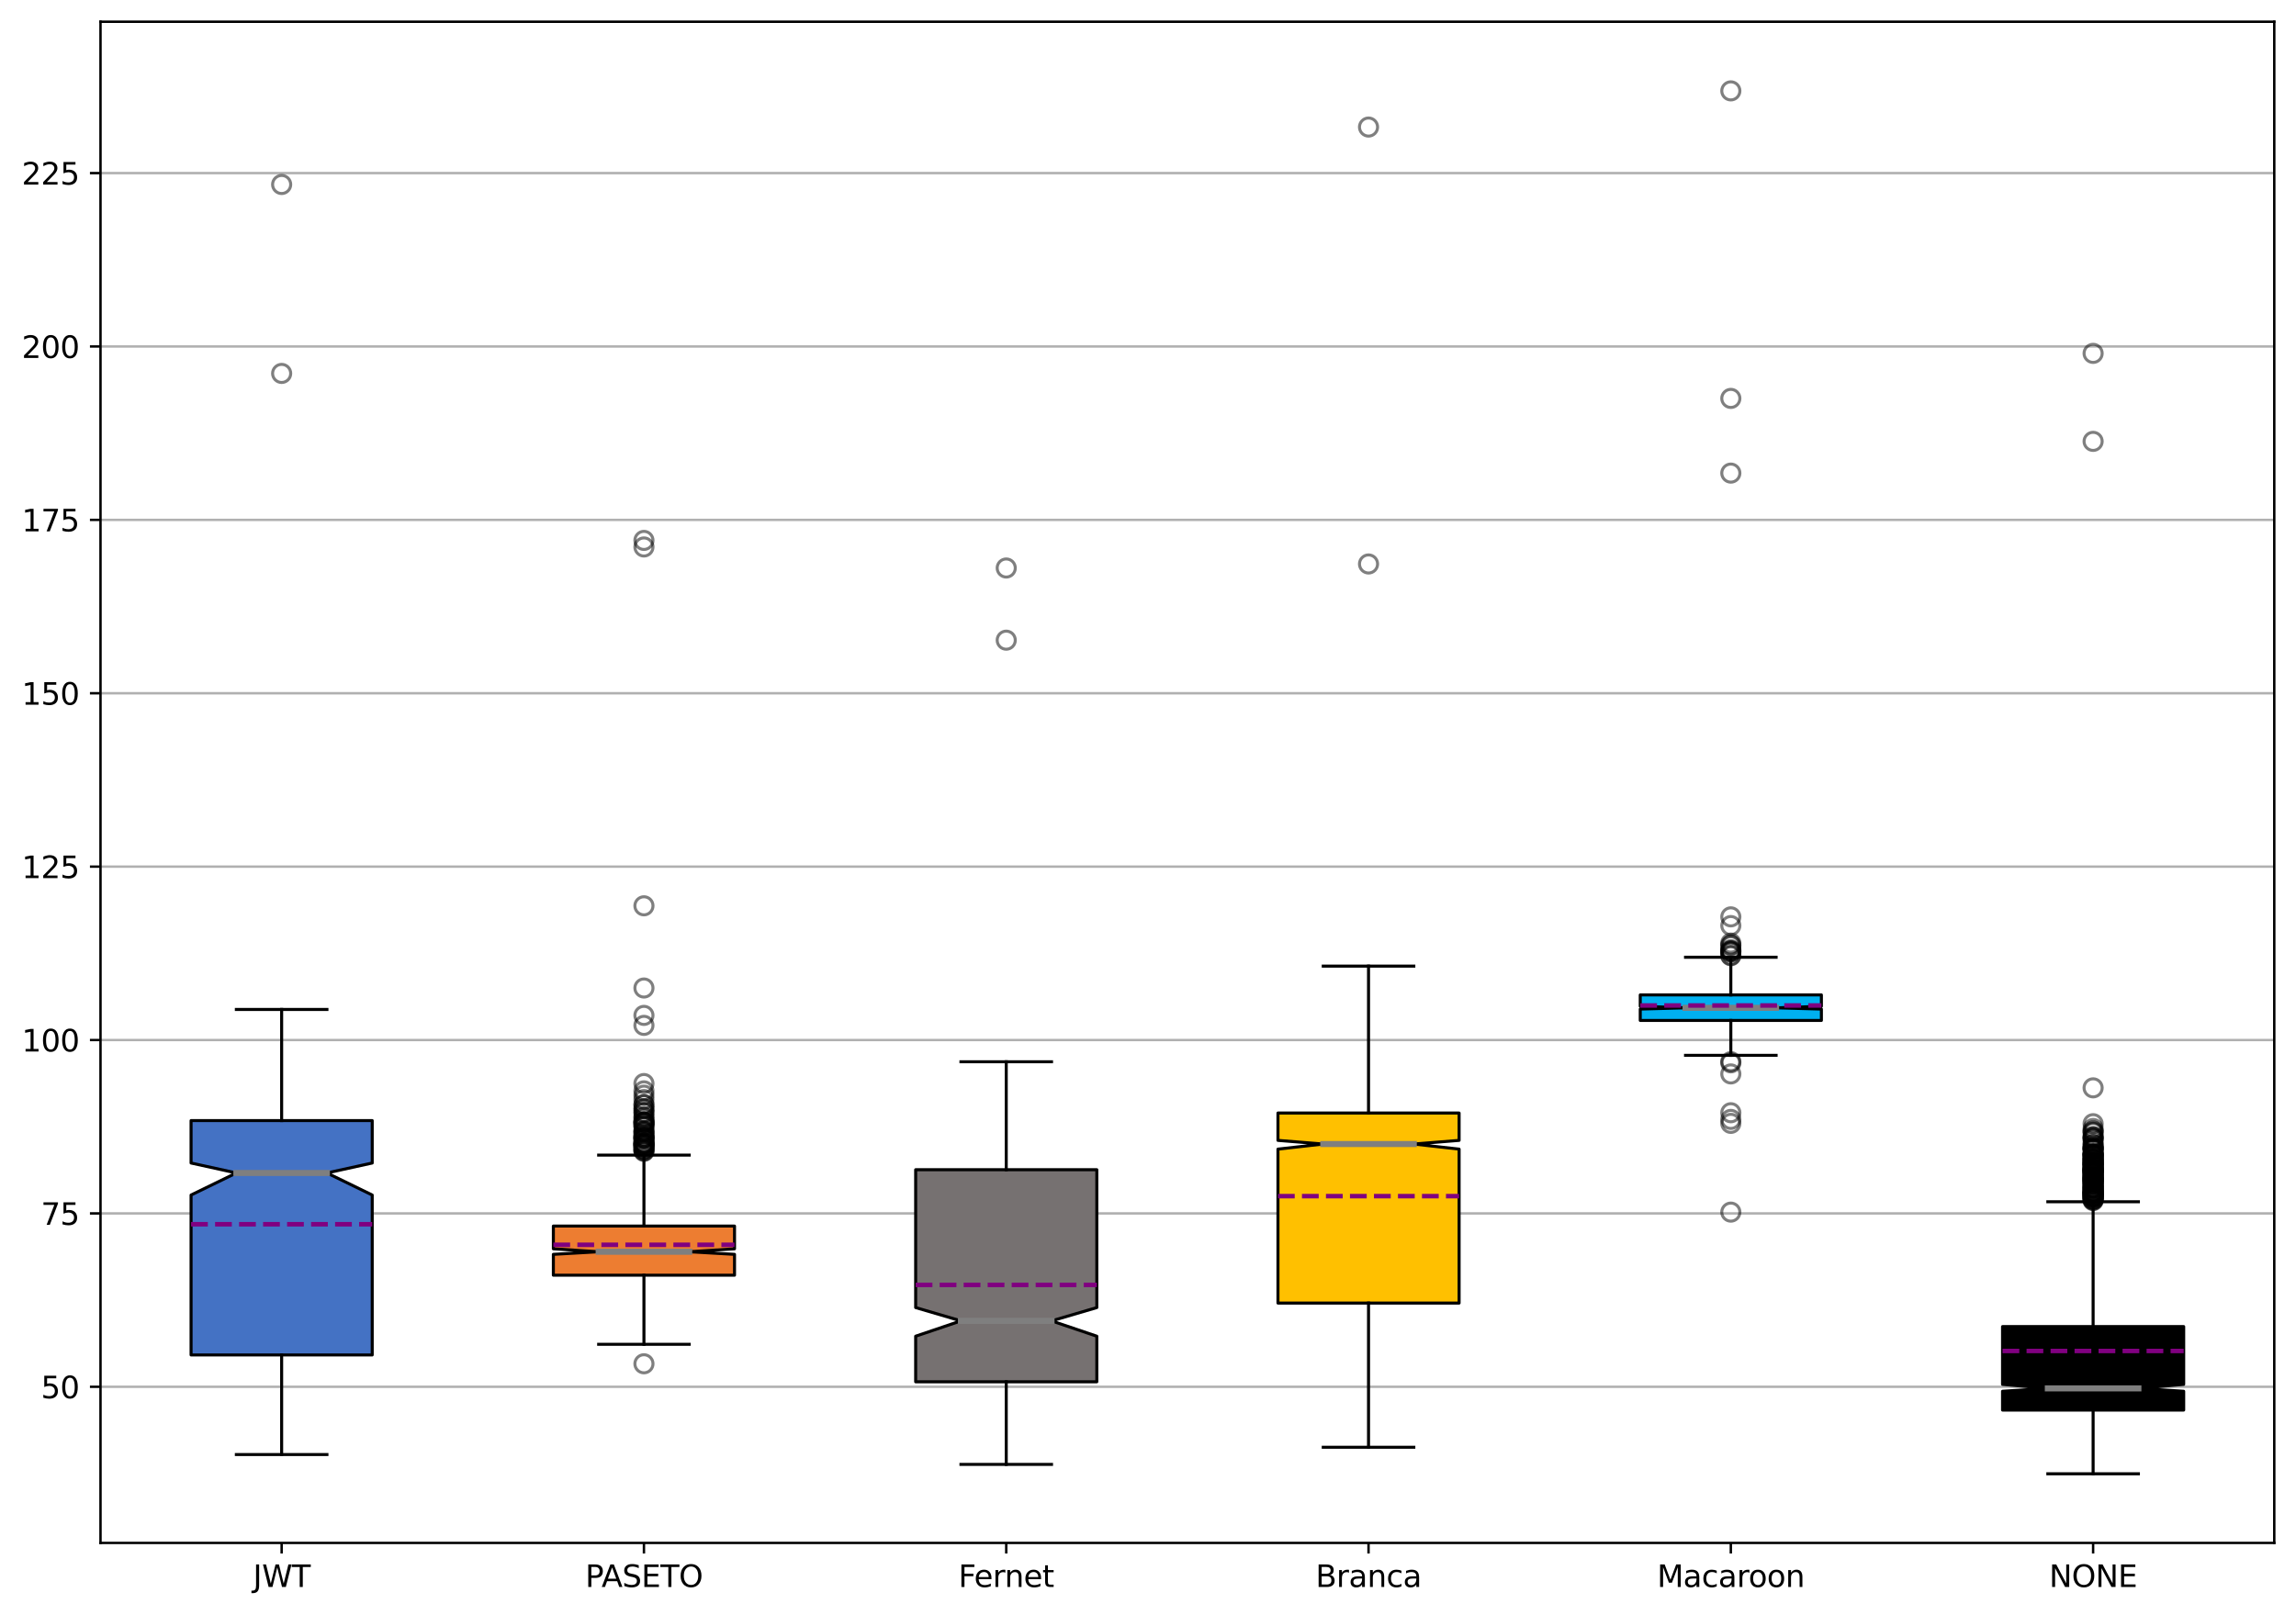 <?xml version="1.0" encoding="utf-8" standalone="no"?>
<!DOCTYPE svg PUBLIC "-//W3C//DTD SVG 1.1//EN"
  "http://www.w3.org/Graphics/SVG/1.1/DTD/svg11.dtd">
<svg xmlns:xlink="http://www.w3.org/1999/xlink" width="760.487pt" height="535.078pt" viewBox="0 0 760.487 535.078" xmlns="http://www.w3.org/2000/svg" version="1.1">
 <defs>
  <style type="text/css">*{stroke-linejoin: round; stroke-linecap: butt}</style>
 </defs>
 <g id="figure_1">
  <g id="patch_1">
   <path d="M 0 535.078 
L 760.487 535.078 
L 760.487 0 
L 0 0 
z
" style="fill: #ffffff"/>
  </g>
  <g id="axes_1">
   <g id="patch_2">
    <path d="M 33.288 511.2 
L 753.288 511.2 
L 753.288 7.2 
L 33.288 7.2 
z
" style="fill: #ffffff"/>
   </g>
   <g id="matplotlib.axis_1">
    <g id="xtick_1">
     <g id="line2d_1">
      <defs>
       <path id="m87954fffe7" d="M 0 0 
L 0 3.5 
" style="stroke: #000000; stroke-width: 0.8"/>
      </defs>
      <g>
       <use xlink:href="#m87954fffe7" x="93.287" y="511.2" style="stroke: #000000; stroke-width: 0.8"/>
      </g>
     </g>
     <g id="text_1">
      <!-- JWT -->
      <g transform="translate(83.815 525.798) scale(0.1 -0.1)">
       <defs>
        <path id="DejaVuSans-4a" d="M 628 4666 
L 1259 4666 
L 1259 325 
Q 1259 -519 939 -900 
Q 619 -1281 -91 -1281 
L -331 -1281 
L -331 -750 
L -134 -750 
Q 284 -750 456 -515 
Q 628 -281 628 325 
L 628 4666 
z
" transform="scale(0.016)"/>
        <path id="DejaVuSans-57" d="M 213 4666 
L 850 4666 
L 1831 722 
L 2809 4666 
L 3519 4666 
L 4500 722 
L 5478 4666 
L 6119 4666 
L 4947 0 
L 4153 0 
L 3169 4050 
L 2175 0 
L 1381 0 
L 213 4666 
z
" transform="scale(0.016)"/>
        <path id="DejaVuSans-54" d="M -19 4666 
L 3928 4666 
L 3928 4134 
L 2272 4134 
L 2272 0 
L 1638 0 
L 1638 4134 
L -19 4134 
L -19 4666 
z
" transform="scale(0.016)"/>
       </defs>
       <use xlink:href="#DejaVuSans-4a"/>
       <use xlink:href="#DejaVuSans-57" x="29.492"/>
       <use xlink:href="#DejaVuSans-54" x="128.369"/>
      </g>
     </g>
    </g>
    <g id="xtick_2">
     <g id="line2d_2">
      <g>
       <use xlink:href="#m87954fffe7" x="213.287" y="511.2" style="stroke: #000000; stroke-width: 0.8"/>
      </g>
     </g>
     <g id="text_2">
      <!-- PASETO -->
      <g transform="translate(193.848 525.798) scale(0.1 -0.1)">
       <defs>
        <path id="DejaVuSans-50" d="M 1259 4147 
L 1259 2394 
L 2053 2394 
Q 2494 2394 2734 2622 
Q 2975 2850 2975 3272 
Q 2975 3691 2734 3919 
Q 2494 4147 2053 4147 
L 1259 4147 
z
M 628 4666 
L 2053 4666 
Q 2838 4666 3239 4311 
Q 3641 3956 3641 3272 
Q 3641 2581 3239 2228 
Q 2838 1875 2053 1875 
L 1259 1875 
L 1259 0 
L 628 0 
L 628 4666 
z
" transform="scale(0.016)"/>
        <path id="DejaVuSans-41" d="M 2188 4044 
L 1331 1722 
L 3047 1722 
L 2188 4044 
z
M 1831 4666 
L 2547 4666 
L 4325 0 
L 3669 0 
L 3244 1197 
L 1141 1197 
L 716 0 
L 50 0 
L 1831 4666 
z
" transform="scale(0.016)"/>
        <path id="DejaVuSans-53" d="M 3425 4513 
L 3425 3897 
Q 3066 4069 2747 4153 
Q 2428 4238 2131 4238 
Q 1616 4238 1336 4038 
Q 1056 3838 1056 3469 
Q 1056 3159 1242 3001 
Q 1428 2844 1947 2747 
L 2328 2669 
Q 3034 2534 3370 2195 
Q 3706 1856 3706 1288 
Q 3706 609 3251 259 
Q 2797 -91 1919 -91 
Q 1588 -91 1214 -16 
Q 841 59 441 206 
L 441 856 
Q 825 641 1194 531 
Q 1563 422 1919 422 
Q 2459 422 2753 634 
Q 3047 847 3047 1241 
Q 3047 1584 2836 1778 
Q 2625 1972 2144 2069 
L 1759 2144 
Q 1053 2284 737 2584 
Q 422 2884 422 3419 
Q 422 4038 858 4394 
Q 1294 4750 2059 4750 
Q 2388 4750 2728 4690 
Q 3069 4631 3425 4513 
z
" transform="scale(0.016)"/>
        <path id="DejaVuSans-45" d="M 628 4666 
L 3578 4666 
L 3578 4134 
L 1259 4134 
L 1259 2753 
L 3481 2753 
L 3481 2222 
L 1259 2222 
L 1259 531 
L 3634 531 
L 3634 0 
L 628 0 
L 628 4666 
z
" transform="scale(0.016)"/>
        <path id="DejaVuSans-4f" d="M 2522 4238 
Q 1834 4238 1429 3725 
Q 1025 3213 1025 2328 
Q 1025 1447 1429 934 
Q 1834 422 2522 422 
Q 3209 422 3611 934 
Q 4013 1447 4013 2328 
Q 4013 3213 3611 3725 
Q 3209 4238 2522 4238 
z
M 2522 4750 
Q 3503 4750 4090 4092 
Q 4678 3434 4678 2328 
Q 4678 1225 4090 567 
Q 3503 -91 2522 -91 
Q 1538 -91 948 565 
Q 359 1222 359 2328 
Q 359 3434 948 4092 
Q 1538 4750 2522 4750 
z
" transform="scale(0.016)"/>
       </defs>
       <use xlink:href="#DejaVuSans-50"/>
       <use xlink:href="#DejaVuSans-41" x="53.928"/>
       <use xlink:href="#DejaVuSans-53" x="122.336"/>
       <use xlink:href="#DejaVuSans-45" x="185.812"/>
       <use xlink:href="#DejaVuSans-54" x="248.996"/>
       <use xlink:href="#DejaVuSans-4f" x="310.08"/>
      </g>
     </g>
    </g>
    <g id="xtick_3">
     <g id="line2d_3">
      <g>
       <use xlink:href="#m87954fffe7" x="333.288" y="511.2" style="stroke: #000000; stroke-width: 0.8"/>
      </g>
     </g>
     <g id="text_3">
      <!-- Fernet -->
      <g transform="translate(317.437 525.798) scale(0.1 -0.1)">
       <defs>
        <path id="DejaVuSans-46" d="M 628 4666 
L 3309 4666 
L 3309 4134 
L 1259 4134 
L 1259 2759 
L 3109 2759 
L 3109 2228 
L 1259 2228 
L 1259 0 
L 628 0 
L 628 4666 
z
" transform="scale(0.016)"/>
        <path id="DejaVuSans-65" d="M 3597 1894 
L 3597 1613 
L 953 1613 
Q 991 1019 1311 708 
Q 1631 397 2203 397 
Q 2534 397 2845 478 
Q 3156 559 3463 722 
L 3463 178 
Q 3153 47 2828 -22 
Q 2503 -91 2169 -91 
Q 1331 -91 842 396 
Q 353 884 353 1716 
Q 353 2575 817 3079 
Q 1281 3584 2069 3584 
Q 2775 3584 3186 3129 
Q 3597 2675 3597 1894 
z
M 3022 2063 
Q 3016 2534 2758 2815 
Q 2500 3097 2075 3097 
Q 1594 3097 1305 2825 
Q 1016 2553 972 2059 
L 3022 2063 
z
" transform="scale(0.016)"/>
        <path id="DejaVuSans-72" d="M 2631 2963 
Q 2534 3019 2420 3045 
Q 2306 3072 2169 3072 
Q 1681 3072 1420 2755 
Q 1159 2438 1159 1844 
L 1159 0 
L 581 0 
L 581 3500 
L 1159 3500 
L 1159 2956 
Q 1341 3275 1631 3429 
Q 1922 3584 2338 3584 
Q 2397 3584 2469 3576 
Q 2541 3569 2628 3553 
L 2631 2963 
z
" transform="scale(0.016)"/>
        <path id="DejaVuSans-6e" d="M 3513 2113 
L 3513 0 
L 2938 0 
L 2938 2094 
Q 2938 2591 2744 2837 
Q 2550 3084 2163 3084 
Q 1697 3084 1428 2787 
Q 1159 2491 1159 1978 
L 1159 0 
L 581 0 
L 581 3500 
L 1159 3500 
L 1159 2956 
Q 1366 3272 1645 3428 
Q 1925 3584 2291 3584 
Q 2894 3584 3203 3211 
Q 3513 2838 3513 2113 
z
" transform="scale(0.016)"/>
        <path id="DejaVuSans-74" d="M 1172 4494 
L 1172 3500 
L 2356 3500 
L 2356 3053 
L 1172 3053 
L 1172 1153 
Q 1172 725 1289 603 
Q 1406 481 1766 481 
L 2356 481 
L 2356 0 
L 1766 0 
Q 1100 0 847 248 
Q 594 497 594 1153 
L 594 3053 
L 172 3053 
L 172 3500 
L 594 3500 
L 594 4494 
L 1172 4494 
z
" transform="scale(0.016)"/>
       </defs>
       <use xlink:href="#DejaVuSans-46"/>
       <use xlink:href="#DejaVuSans-65" x="52.02"/>
       <use xlink:href="#DejaVuSans-72" x="113.543"/>
       <use xlink:href="#DejaVuSans-6e" x="152.906"/>
       <use xlink:href="#DejaVuSans-65" x="216.285"/>
       <use xlink:href="#DejaVuSans-74" x="277.809"/>
      </g>
     </g>
    </g>
    <g id="xtick_4">
     <g id="line2d_4">
      <g>
       <use xlink:href="#m87954fffe7" x="453.288" y="511.2" style="stroke: #000000; stroke-width: 0.8"/>
      </g>
     </g>
     <g id="text_4">
      <!-- Branca -->
      <g transform="translate(435.755 525.798) scale(0.1 -0.1)">
       <defs>
        <path id="DejaVuSans-42" d="M 1259 2228 
L 1259 519 
L 2272 519 
Q 2781 519 3026 730 
Q 3272 941 3272 1375 
Q 3272 1813 3026 2020 
Q 2781 2228 2272 2228 
L 1259 2228 
z
M 1259 4147 
L 1259 2741 
L 2194 2741 
Q 2656 2741 2882 2914 
Q 3109 3088 3109 3444 
Q 3109 3797 2882 3972 
Q 2656 4147 2194 4147 
L 1259 4147 
z
M 628 4666 
L 2241 4666 
Q 2963 4666 3353 4366 
Q 3744 4066 3744 3513 
Q 3744 3084 3544 2831 
Q 3344 2578 2956 2516 
Q 3422 2416 3680 2098 
Q 3938 1781 3938 1306 
Q 3938 681 3513 340 
Q 3088 0 2303 0 
L 628 0 
L 628 4666 
z
" transform="scale(0.016)"/>
        <path id="DejaVuSans-61" d="M 2194 1759 
Q 1497 1759 1228 1600 
Q 959 1441 959 1056 
Q 959 750 1161 570 
Q 1363 391 1709 391 
Q 2188 391 2477 730 
Q 2766 1069 2766 1631 
L 2766 1759 
L 2194 1759 
z
M 3341 1997 
L 3341 0 
L 2766 0 
L 2766 531 
Q 2569 213 2275 61 
Q 1981 -91 1556 -91 
Q 1019 -91 701 211 
Q 384 513 384 1019 
Q 384 1609 779 1909 
Q 1175 2209 1959 2209 
L 2766 2209 
L 2766 2266 
Q 2766 2663 2505 2880 
Q 2244 3097 1772 3097 
Q 1472 3097 1187 3025 
Q 903 2953 641 2809 
L 641 3341 
Q 956 3463 1253 3523 
Q 1550 3584 1831 3584 
Q 2591 3584 2966 3190 
Q 3341 2797 3341 1997 
z
" transform="scale(0.016)"/>
        <path id="DejaVuSans-63" d="M 3122 3366 
L 3122 2828 
Q 2878 2963 2633 3030 
Q 2388 3097 2138 3097 
Q 1578 3097 1268 2742 
Q 959 2388 959 1747 
Q 959 1106 1268 751 
Q 1578 397 2138 397 
Q 2388 397 2633 464 
Q 2878 531 3122 666 
L 3122 134 
Q 2881 22 2623 -34 
Q 2366 -91 2075 -91 
Q 1284 -91 818 406 
Q 353 903 353 1747 
Q 353 2603 823 3093 
Q 1294 3584 2113 3584 
Q 2378 3584 2631 3529 
Q 2884 3475 3122 3366 
z
" transform="scale(0.016)"/>
       </defs>
       <use xlink:href="#DejaVuSans-42"/>
       <use xlink:href="#DejaVuSans-72" x="68.604"/>
       <use xlink:href="#DejaVuSans-61" x="109.717"/>
       <use xlink:href="#DejaVuSans-6e" x="170.996"/>
       <use xlink:href="#DejaVuSans-63" x="234.375"/>
       <use xlink:href="#DejaVuSans-61" x="289.355"/>
      </g>
     </g>
    </g>
    <g id="xtick_5">
     <g id="line2d_5">
      <g>
       <use xlink:href="#m87954fffe7" x="573.288" y="511.2" style="stroke: #000000; stroke-width: 0.8"/>
      </g>
     </g>
     <g id="text_5">
      <!-- Macaroon -->
      <g transform="translate(548.866 525.798) scale(0.1 -0.1)">
       <defs>
        <path id="DejaVuSans-4d" d="M 628 4666 
L 1569 4666 
L 2759 1491 
L 3956 4666 
L 4897 4666 
L 4897 0 
L 4281 0 
L 4281 4097 
L 3078 897 
L 2444 897 
L 1241 4097 
L 1241 0 
L 628 0 
L 628 4666 
z
" transform="scale(0.016)"/>
        <path id="DejaVuSans-6f" d="M 1959 3097 
Q 1497 3097 1228 2736 
Q 959 2375 959 1747 
Q 959 1119 1226 758 
Q 1494 397 1959 397 
Q 2419 397 2687 759 
Q 2956 1122 2956 1747 
Q 2956 2369 2687 2733 
Q 2419 3097 1959 3097 
z
M 1959 3584 
Q 2709 3584 3137 3096 
Q 3566 2609 3566 1747 
Q 3566 888 3137 398 
Q 2709 -91 1959 -91 
Q 1206 -91 779 398 
Q 353 888 353 1747 
Q 353 2609 779 3096 
Q 1206 3584 1959 3584 
z
" transform="scale(0.016)"/>
       </defs>
       <use xlink:href="#DejaVuSans-4d"/>
       <use xlink:href="#DejaVuSans-61" x="86.279"/>
       <use xlink:href="#DejaVuSans-63" x="147.559"/>
       <use xlink:href="#DejaVuSans-61" x="202.539"/>
       <use xlink:href="#DejaVuSans-72" x="263.818"/>
       <use xlink:href="#DejaVuSans-6f" x="302.682"/>
       <use xlink:href="#DejaVuSans-6f" x="363.863"/>
       <use xlink:href="#DejaVuSans-6e" x="425.045"/>
      </g>
     </g>
    </g>
    <g id="xtick_6">
     <g id="line2d_6">
      <g>
       <use xlink:href="#m87954fffe7" x="693.288" y="511.2" style="stroke: #000000; stroke-width: 0.8"/>
      </g>
     </g>
     <g id="text_6">
      <!-- NONE -->
      <g transform="translate(678.711 525.798) scale(0.1 -0.1)">
       <defs>
        <path id="DejaVuSans-4e" d="M 628 4666 
L 1478 4666 
L 3547 763 
L 3547 4666 
L 4159 4666 
L 4159 0 
L 3309 0 
L 1241 3903 
L 1241 0 
L 628 0 
L 628 4666 
z
" transform="scale(0.016)"/>
       </defs>
       <use xlink:href="#DejaVuSans-4e"/>
       <use xlink:href="#DejaVuSans-4f" x="74.805"/>
       <use xlink:href="#DejaVuSans-4e" x="153.516"/>
       <use xlink:href="#DejaVuSans-45" x="228.32"/>
      </g>
     </g>
    </g>
   </g>
   <g id="matplotlib.axis_2">
    <g id="ytick_1">
     <g id="line2d_7">
      <path d="M 33.288 459.468 
L 753.288 459.468 
" clip-path="url(#p64ca90b0d5)" style="fill: none; stroke: #b0b0b0; stroke-width: 0.8; stroke-linecap: square"/>
     </g>
     <g id="line2d_8">
      <defs>
       <path id="m0df464a3f9" d="M 0 0 
L -3.5 0 
" style="stroke: #000000; stroke-width: 0.8"/>
      </defs>
      <g>
       <use xlink:href="#m0df464a3f9" x="33.288" y="459.468" style="stroke: #000000; stroke-width: 0.8"/>
      </g>
     </g>
     <g id="text_7">
      <!-- 50 -->
      <g transform="translate(13.562 463.267) scale(0.1 -0.1)">
       <defs>
        <path id="DejaVuSans-35" d="M 691 4666 
L 3169 4666 
L 3169 4134 
L 1269 4134 
L 1269 2991 
Q 1406 3038 1543 3061 
Q 1681 3084 1819 3084 
Q 2600 3084 3056 2656 
Q 3513 2228 3513 1497 
Q 3513 744 3044 326 
Q 2575 -91 1722 -91 
Q 1428 -91 1123 -41 
Q 819 9 494 109 
L 494 744 
Q 775 591 1075 516 
Q 1375 441 1709 441 
Q 2250 441 2565 725 
Q 2881 1009 2881 1497 
Q 2881 1984 2565 2268 
Q 2250 2553 1709 2553 
Q 1456 2553 1204 2497 
Q 953 2441 691 2322 
L 691 4666 
z
" transform="scale(0.016)"/>
        <path id="DejaVuSans-30" d="M 2034 4250 
Q 1547 4250 1301 3770 
Q 1056 3291 1056 2328 
Q 1056 1369 1301 889 
Q 1547 409 2034 409 
Q 2525 409 2770 889 
Q 3016 1369 3016 2328 
Q 3016 3291 2770 3770 
Q 2525 4250 2034 4250 
z
M 2034 4750 
Q 2819 4750 3233 4129 
Q 3647 3509 3647 2328 
Q 3647 1150 3233 529 
Q 2819 -91 2034 -91 
Q 1250 -91 836 529 
Q 422 1150 422 2328 
Q 422 3509 836 4129 
Q 1250 4750 2034 4750 
z
" transform="scale(0.016)"/>
       </defs>
       <use xlink:href="#DejaVuSans-35"/>
       <use xlink:href="#DejaVuSans-30" x="63.623"/>
      </g>
     </g>
    </g>
    <g id="ytick_2">
     <g id="line2d_9">
      <path d="M 33.288 402.023 
L 753.288 402.023 
" clip-path="url(#p64ca90b0d5)" style="fill: none; stroke: #b0b0b0; stroke-width: 0.8; stroke-linecap: square"/>
     </g>
     <g id="line2d_10">
      <g>
       <use xlink:href="#m0df464a3f9" x="33.288" y="402.023" style="stroke: #000000; stroke-width: 0.8"/>
      </g>
     </g>
     <g id="text_8">
      <!-- 75 -->
      <g transform="translate(13.562 405.822) scale(0.1 -0.1)">
       <defs>
        <path id="DejaVuSans-37" d="M 525 4666 
L 3525 4666 
L 3525 4397 
L 1831 0 
L 1172 0 
L 2766 4134 
L 525 4134 
L 525 4666 
z
" transform="scale(0.016)"/>
       </defs>
       <use xlink:href="#DejaVuSans-37"/>
       <use xlink:href="#DejaVuSans-35" x="63.623"/>
      </g>
     </g>
    </g>
    <g id="ytick_3">
     <g id="line2d_11">
      <path d="M 33.288 344.578 
L 753.288 344.578 
" clip-path="url(#p64ca90b0d5)" style="fill: none; stroke: #b0b0b0; stroke-width: 0.8; stroke-linecap: square"/>
     </g>
     <g id="line2d_12">
      <g>
       <use xlink:href="#m0df464a3f9" x="33.288" y="344.578" style="stroke: #000000; stroke-width: 0.8"/>
      </g>
     </g>
     <g id="text_9">
      <!-- 100 -->
      <g transform="translate(7.2 348.377) scale(0.1 -0.1)">
       <defs>
        <path id="DejaVuSans-31" d="M 794 531 
L 1825 531 
L 1825 4091 
L 703 3866 
L 703 4441 
L 1819 4666 
L 2450 4666 
L 2450 531 
L 3481 531 
L 3481 0 
L 794 0 
L 794 531 
z
" transform="scale(0.016)"/>
       </defs>
       <use xlink:href="#DejaVuSans-31"/>
       <use xlink:href="#DejaVuSans-30" x="63.623"/>
       <use xlink:href="#DejaVuSans-30" x="127.246"/>
      </g>
     </g>
    </g>
    <g id="ytick_4">
     <g id="line2d_13">
      <path d="M 33.288 287.133 
L 753.288 287.133 
" clip-path="url(#p64ca90b0d5)" style="fill: none; stroke: #b0b0b0; stroke-width: 0.8; stroke-linecap: square"/>
     </g>
     <g id="line2d_14">
      <g>
       <use xlink:href="#m0df464a3f9" x="33.288" y="287.133" style="stroke: #000000; stroke-width: 0.8"/>
      </g>
     </g>
     <g id="text_10">
      <!-- 125 -->
      <g transform="translate(7.2 290.932) scale(0.1 -0.1)">
       <defs>
        <path id="DejaVuSans-32" d="M 1228 531 
L 3431 531 
L 3431 0 
L 469 0 
L 469 531 
Q 828 903 1448 1529 
Q 2069 2156 2228 2338 
Q 2531 2678 2651 2914 
Q 2772 3150 2772 3378 
Q 2772 3750 2511 3984 
Q 2250 4219 1831 4219 
Q 1534 4219 1204 4116 
Q 875 4013 500 3803 
L 500 4441 
Q 881 4594 1212 4672 
Q 1544 4750 1819 4750 
Q 2544 4750 2975 4387 
Q 3406 4025 3406 3419 
Q 3406 3131 3298 2873 
Q 3191 2616 2906 2266 
Q 2828 2175 2409 1742 
Q 1991 1309 1228 531 
z
" transform="scale(0.016)"/>
       </defs>
       <use xlink:href="#DejaVuSans-31"/>
       <use xlink:href="#DejaVuSans-32" x="63.623"/>
       <use xlink:href="#DejaVuSans-35" x="127.246"/>
      </g>
     </g>
    </g>
    <g id="ytick_5">
     <g id="line2d_15">
      <path d="M 33.288 229.688 
L 753.288 229.688 
" clip-path="url(#p64ca90b0d5)" style="fill: none; stroke: #b0b0b0; stroke-width: 0.8; stroke-linecap: square"/>
     </g>
     <g id="line2d_16">
      <g>
       <use xlink:href="#m0df464a3f9" x="33.288" y="229.688" style="stroke: #000000; stroke-width: 0.8"/>
      </g>
     </g>
     <g id="text_11">
      <!-- 150 -->
      <g transform="translate(7.2 233.487) scale(0.1 -0.1)">
       <use xlink:href="#DejaVuSans-31"/>
       <use xlink:href="#DejaVuSans-35" x="63.623"/>
       <use xlink:href="#DejaVuSans-30" x="127.246"/>
      </g>
     </g>
    </g>
    <g id="ytick_6">
     <g id="line2d_17">
      <path d="M 33.288 172.243 
L 753.288 172.243 
" clip-path="url(#p64ca90b0d5)" style="fill: none; stroke: #b0b0b0; stroke-width: 0.8; stroke-linecap: square"/>
     </g>
     <g id="line2d_18">
      <g>
       <use xlink:href="#m0df464a3f9" x="33.288" y="172.243" style="stroke: #000000; stroke-width: 0.8"/>
      </g>
     </g>
     <g id="text_12">
      <!-- 175 -->
      <g transform="translate(7.2 176.042) scale(0.1 -0.1)">
       <use xlink:href="#DejaVuSans-31"/>
       <use xlink:href="#DejaVuSans-37" x="63.623"/>
       <use xlink:href="#DejaVuSans-35" x="127.246"/>
      </g>
     </g>
    </g>
    <g id="ytick_7">
     <g id="line2d_19">
      <path d="M 33.288 114.798 
L 753.288 114.798 
" clip-path="url(#p64ca90b0d5)" style="fill: none; stroke: #b0b0b0; stroke-width: 0.8; stroke-linecap: square"/>
     </g>
     <g id="line2d_20">
      <g>
       <use xlink:href="#m0df464a3f9" x="33.288" y="114.798" style="stroke: #000000; stroke-width: 0.8"/>
      </g>
     </g>
     <g id="text_13">
      <!-- 200 -->
      <g transform="translate(7.2 118.597) scale(0.1 -0.1)">
       <use xlink:href="#DejaVuSans-32"/>
       <use xlink:href="#DejaVuSans-30" x="63.623"/>
       <use xlink:href="#DejaVuSans-30" x="127.246"/>
      </g>
     </g>
    </g>
    <g id="ytick_8">
     <g id="line2d_21">
      <path d="M 33.288 57.353 
L 753.288 57.353 
" clip-path="url(#p64ca90b0d5)" style="fill: none; stroke: #b0b0b0; stroke-width: 0.8; stroke-linecap: square"/>
     </g>
     <g id="line2d_22">
      <g>
       <use xlink:href="#m0df464a3f9" x="33.288" y="57.353" style="stroke: #000000; stroke-width: 0.8"/>
      </g>
     </g>
     <g id="text_14">
      <!-- 225 -->
      <g transform="translate(7.2 61.152) scale(0.1 -0.1)">
       <use xlink:href="#DejaVuSans-32"/>
       <use xlink:href="#DejaVuSans-32" x="63.623"/>
       <use xlink:href="#DejaVuSans-35" x="127.246"/>
      </g>
     </g>
    </g>
   </g>
   <g id="patch_3">
    <path d="M 63.288 448.918 
L 123.287 448.918 
L 123.287 395.932 
L 108.287 388.624 
L 123.287 385.328 
L 123.287 371.273 
L 63.288 371.273 
L 63.288 385.328 
L 78.287 388.624 
L 63.288 395.932 
L 63.288 448.918 
z
" clip-path="url(#p64ca90b0d5)" style="fill: #4472c4; stroke: #000000; stroke-linejoin: miter"/>
   </g>
   <g id="line2d_23">
    <path d="M 93.287 448.918 
L 93.287 481.919 
" clip-path="url(#p64ca90b0d5)" style="fill: none; stroke: #000000; stroke-linecap: square"/>
   </g>
   <g id="line2d_24">
    <path d="M 93.287 371.273 
L 93.287 334.45 
" clip-path="url(#p64ca90b0d5)" style="fill: none; stroke: #000000; stroke-linecap: square"/>
   </g>
   <g id="line2d_25">
    <path d="M 78.287 481.919 
L 108.287 481.919 
" clip-path="url(#p64ca90b0d5)" style="fill: none; stroke: #000000; stroke-linecap: square"/>
   </g>
   <g id="line2d_26">
    <path d="M 78.287 334.45 
L 108.287 334.45 
" clip-path="url(#p64ca90b0d5)" style="fill: none; stroke: #000000; stroke-linecap: square"/>
   </g>
   <g id="line2d_27">
    <defs>
     <path id="m251c3d1fab" d="M 0 3 
C 0.796 3 1.559 2.684 2.121 2.121 
C 2.684 1.559 3 0.796 3 0 
C 3 -0.796 2.684 -1.559 2.121 -2.121 
C 1.559 -2.684 0.796 -3 0 -3 
C -0.796 -3 -1.559 -2.684 -2.121 -2.121 
C -2.684 -1.559 -3 -0.796 -3 0 
C -3 0.796 -2.684 1.559 -2.121 2.121 
C -1.559 2.684 -0.796 3 0 3 
z
" style="stroke: #000000; stroke-opacity: 0.5"/>
    </defs>
    <g clip-path="url(#p64ca90b0d5)">
     <use xlink:href="#m251c3d1fab" x="93.287" y="123.721" style="fill-opacity: 0; stroke: #000000; stroke-opacity: 0.5"/>
     <use xlink:href="#m251c3d1fab" x="93.287" y="61.121" style="fill-opacity: 0; stroke: #000000; stroke-opacity: 0.5"/>
    </g>
   </g>
   <g id="patch_4">
    <path d="M 183.287 422.503 
L 243.287 422.503 
L 243.287 415.586 
L 228.287 414.729 
L 243.287 413.754 
L 243.287 406.218 
L 183.287 406.218 
L 183.287 413.754 
L 198.287 414.729 
L 183.287 415.586 
L 183.287 422.503 
z
" clip-path="url(#p64ca90b0d5)" style="fill: #ed7d31; stroke: #000000; stroke-linejoin: miter"/>
   </g>
   <g id="line2d_28">
    <path d="M 213.287 422.503 
L 213.287 445.394 
" clip-path="url(#p64ca90b0d5)" style="fill: none; stroke: #000000; stroke-linecap: square"/>
   </g>
   <g id="line2d_29">
    <path d="M 213.287 406.218 
L 213.287 382.709 
" clip-path="url(#p64ca90b0d5)" style="fill: none; stroke: #000000; stroke-linecap: square"/>
   </g>
   <g id="line2d_30">
    <path d="M 198.287 445.394 
L 228.287 445.394 
" clip-path="url(#p64ca90b0d5)" style="fill: none; stroke: #000000; stroke-linecap: square"/>
   </g>
   <g id="line2d_31">
    <path d="M 198.287 382.709 
L 228.287 382.709 
" clip-path="url(#p64ca90b0d5)" style="fill: none; stroke: #000000; stroke-linecap: square"/>
   </g>
   <g id="line2d_32">
    <g clip-path="url(#p64ca90b0d5)">
     <use xlink:href="#m251c3d1fab" x="213.287" y="451.844" style="fill-opacity: 0; stroke: #000000; stroke-opacity: 0.5"/>
     <use xlink:href="#m251c3d1fab" x="213.287" y="374.57" style="fill-opacity: 0; stroke: #000000; stroke-opacity: 0.5"/>
     <use xlink:href="#m251c3d1fab" x="213.287" y="361.415" style="fill-opacity: 0; stroke: #000000; stroke-opacity: 0.5"/>
     <use xlink:href="#m251c3d1fab" x="213.287" y="373.242" style="fill-opacity: 0; stroke: #000000; stroke-opacity: 0.5"/>
     <use xlink:href="#m251c3d1fab" x="213.287" y="376.83" style="fill-opacity: 0; stroke: #000000; stroke-opacity: 0.5"/>
     <use xlink:href="#m251c3d1fab" x="213.287" y="374.942" style="fill-opacity: 0; stroke: #000000; stroke-opacity: 0.5"/>
     <use xlink:href="#m251c3d1fab" x="213.287" y="378.792" style="fill-opacity: 0; stroke: #000000; stroke-opacity: 0.5"/>
     <use xlink:href="#m251c3d1fab" x="213.287" y="376.884" style="fill-opacity: 0; stroke: #000000; stroke-opacity: 0.5"/>
     <use xlink:href="#m251c3d1fab" x="213.287" y="372.864" style="fill-opacity: 0; stroke: #000000; stroke-opacity: 0.5"/>
     <use xlink:href="#m251c3d1fab" x="213.287" y="376.083" style="fill-opacity: 0; stroke: #000000; stroke-opacity: 0.5"/>
     <use xlink:href="#m251c3d1fab" x="213.287" y="381.301" style="fill-opacity: 0; stroke: #000000; stroke-opacity: 0.5"/>
     <use xlink:href="#m251c3d1fab" x="213.287" y="374.881" style="fill-opacity: 0; stroke: #000000; stroke-opacity: 0.5"/>
     <use xlink:href="#m251c3d1fab" x="213.287" y="377.366" style="fill-opacity: 0; stroke: #000000; stroke-opacity: 0.5"/>
     <use xlink:href="#m251c3d1fab" x="213.287" y="371.801" style="fill-opacity: 0; stroke: #000000; stroke-opacity: 0.5"/>
     <use xlink:href="#m251c3d1fab" x="213.287" y="339.725" style="fill-opacity: 0; stroke: #000000; stroke-opacity: 0.5"/>
     <use xlink:href="#m251c3d1fab" x="213.287" y="300.11" style="fill-opacity: 0; stroke: #000000; stroke-opacity: 0.5"/>
     <use xlink:href="#m251c3d1fab" x="213.287" y="371.761" style="fill-opacity: 0; stroke: #000000; stroke-opacity: 0.5"/>
     <use xlink:href="#m251c3d1fab" x="213.287" y="327.346" style="fill-opacity: 0; stroke: #000000; stroke-opacity: 0.5"/>
     <use xlink:href="#m251c3d1fab" x="213.287" y="358.997" style="fill-opacity: 0; stroke: #000000; stroke-opacity: 0.5"/>
     <use xlink:href="#m251c3d1fab" x="213.287" y="336.416" style="fill-opacity: 0; stroke: #000000; stroke-opacity: 0.5"/>
     <use xlink:href="#m251c3d1fab" x="213.287" y="365.954" style="fill-opacity: 0; stroke: #000000; stroke-opacity: 0.5"/>
     <use xlink:href="#m251c3d1fab" x="213.287" y="369.894" style="fill-opacity: 0; stroke: #000000; stroke-opacity: 0.5"/>
     <use xlink:href="#m251c3d1fab" x="213.287" y="379.471" style="fill-opacity: 0; stroke: #000000; stroke-opacity: 0.5"/>
     <use xlink:href="#m251c3d1fab" x="213.287" y="367.414" style="fill-opacity: 0; stroke: #000000; stroke-opacity: 0.5"/>
     <use xlink:href="#m251c3d1fab" x="213.287" y="370.294" style="fill-opacity: 0; stroke: #000000; stroke-opacity: 0.5"/>
     <use xlink:href="#m251c3d1fab" x="213.287" y="179.048" style="fill-opacity: 0; stroke: #000000; stroke-opacity: 0.5"/>
     <use xlink:href="#m251c3d1fab" x="213.287" y="379.519" style="fill-opacity: 0; stroke: #000000; stroke-opacity: 0.5"/>
     <use xlink:href="#m251c3d1fab" x="213.287" y="381.154" style="fill-opacity: 0; stroke: #000000; stroke-opacity: 0.5"/>
     <use xlink:href="#m251c3d1fab" x="213.287" y="377.268" style="fill-opacity: 0; stroke: #000000; stroke-opacity: 0.5"/>
     <use xlink:href="#m251c3d1fab" x="213.287" y="377.731" style="fill-opacity: 0; stroke: #000000; stroke-opacity: 0.5"/>
     <use xlink:href="#m251c3d1fab" x="213.287" y="376.432" style="fill-opacity: 0; stroke: #000000; stroke-opacity: 0.5"/>
     <use xlink:href="#m251c3d1fab" x="213.287" y="371.957" style="fill-opacity: 0; stroke: #000000; stroke-opacity: 0.5"/>
     <use xlink:href="#m251c3d1fab" x="213.287" y="364.299" style="fill-opacity: 0; stroke: #000000; stroke-opacity: 0.5"/>
     <use xlink:href="#m251c3d1fab" x="213.287" y="381.49" style="fill-opacity: 0; stroke: #000000; stroke-opacity: 0.5"/>
     <use xlink:href="#m251c3d1fab" x="213.287" y="378.574" style="fill-opacity: 0; stroke: #000000; stroke-opacity: 0.5"/>
     <use xlink:href="#m251c3d1fab" x="213.287" y="368.518" style="fill-opacity: 0; stroke: #000000; stroke-opacity: 0.5"/>
     <use xlink:href="#m251c3d1fab" x="213.287" y="375.507" style="fill-opacity: 0; stroke: #000000; stroke-opacity: 0.5"/>
     <use xlink:href="#m251c3d1fab" x="213.287" y="380.637" style="fill-opacity: 0; stroke: #000000; stroke-opacity: 0.5"/>
     <use xlink:href="#m251c3d1fab" x="213.287" y="378.616" style="fill-opacity: 0; stroke: #000000; stroke-opacity: 0.5"/>
     <use xlink:href="#m251c3d1fab" x="213.287" y="380.533" style="fill-opacity: 0; stroke: #000000; stroke-opacity: 0.5"/>
     <use xlink:href="#m251c3d1fab" x="213.287" y="379.824" style="fill-opacity: 0; stroke: #000000; stroke-opacity: 0.5"/>
     <use xlink:href="#m251c3d1fab" x="213.287" y="379.454" style="fill-opacity: 0; stroke: #000000; stroke-opacity: 0.5"/>
     <use xlink:href="#m251c3d1fab" x="213.287" y="362.849" style="fill-opacity: 0; stroke: #000000; stroke-opacity: 0.5"/>
     <use xlink:href="#m251c3d1fab" x="213.287" y="378.849" style="fill-opacity: 0; stroke: #000000; stroke-opacity: 0.5"/>
     <use xlink:href="#m251c3d1fab" x="213.287" y="371.811" style="fill-opacity: 0; stroke: #000000; stroke-opacity: 0.5"/>
     <use xlink:href="#m251c3d1fab" x="213.287" y="376.875" style="fill-opacity: 0; stroke: #000000; stroke-opacity: 0.5"/>
     <use xlink:href="#m251c3d1fab" x="213.287" y="372.211" style="fill-opacity: 0; stroke: #000000; stroke-opacity: 0.5"/>
     <use xlink:href="#m251c3d1fab" x="213.287" y="380.164" style="fill-opacity: 0; stroke: #000000; stroke-opacity: 0.5"/>
     <use xlink:href="#m251c3d1fab" x="213.287" y="378.901" style="fill-opacity: 0; stroke: #000000; stroke-opacity: 0.5"/>
     <use xlink:href="#m251c3d1fab" x="213.287" y="379.199" style="fill-opacity: 0; stroke: #000000; stroke-opacity: 0.5"/>
     <use xlink:href="#m251c3d1fab" x="213.287" y="368.641" style="fill-opacity: 0; stroke: #000000; stroke-opacity: 0.5"/>
     <use xlink:href="#m251c3d1fab" x="213.287" y="371.047" style="fill-opacity: 0; stroke: #000000; stroke-opacity: 0.5"/>
     <use xlink:href="#m251c3d1fab" x="213.287" y="373.084" style="fill-opacity: 0; stroke: #000000; stroke-opacity: 0.5"/>
     <use xlink:href="#m251c3d1fab" x="213.287" y="367.325" style="fill-opacity: 0; stroke: #000000; stroke-opacity: 0.5"/>
     <use xlink:href="#m251c3d1fab" x="213.287" y="181.221" style="fill-opacity: 0; stroke: #000000; stroke-opacity: 0.5"/>
     <use xlink:href="#m251c3d1fab" x="213.287" y="366.034" style="fill-opacity: 0; stroke: #000000; stroke-opacity: 0.5"/>
    </g>
   </g>
   <g id="patch_5">
    <path d="M 303.288 457.816 
L 363.288 457.816 
L 363.288 442.709 
L 348.288 437.631 
L 363.288 433.225 
L 363.288 387.546 
L 303.288 387.546 
L 303.288 433.225 
L 318.288 437.631 
L 303.288 442.709 
L 303.288 457.816 
z
" clip-path="url(#p64ca90b0d5)" style="fill: #767171; stroke: #000000; stroke-linejoin: miter"/>
   </g>
   <g id="line2d_33">
    <path d="M 333.288 457.816 
L 333.288 485.175 
" clip-path="url(#p64ca90b0d5)" style="fill: none; stroke: #000000; stroke-linecap: square"/>
   </g>
   <g id="line2d_34">
    <path d="M 333.288 387.546 
L 333.288 351.781 
" clip-path="url(#p64ca90b0d5)" style="fill: none; stroke: #000000; stroke-linecap: square"/>
   </g>
   <g id="line2d_35">
    <path d="M 318.288 485.175 
L 348.288 485.175 
" clip-path="url(#p64ca90b0d5)" style="fill: none; stroke: #000000; stroke-linecap: square"/>
   </g>
   <g id="line2d_36">
    <path d="M 318.288 351.781 
L 348.288 351.781 
" clip-path="url(#p64ca90b0d5)" style="fill: none; stroke: #000000; stroke-linecap: square"/>
   </g>
   <g id="line2d_37">
    <g clip-path="url(#p64ca90b0d5)">
     <use xlink:href="#m251c3d1fab" x="333.288" y="212.103" style="fill-opacity: 0; stroke: #000000; stroke-opacity: 0.5"/>
     <use xlink:href="#m251c3d1fab" x="333.288" y="188.192" style="fill-opacity: 0; stroke: #000000; stroke-opacity: 0.5"/>
    </g>
   </g>
   <g id="patch_6">
    <path d="M 423.288 431.731 
L 483.288 431.731 
L 483.288 380.723 
L 468.288 379.037 
L 483.288 377.828 
L 483.288 368.765 
L 423.288 368.765 
L 423.288 377.828 
L 438.288 379.037 
L 423.288 380.723 
L 423.288 431.731 
z
" clip-path="url(#p64ca90b0d5)" style="fill: #ffc000; stroke: #000000; stroke-linejoin: miter"/>
   </g>
   <g id="line2d_38">
    <path d="M 453.288 431.731 
L 453.288 479.508 
" clip-path="url(#p64ca90b0d5)" style="fill: none; stroke: #000000; stroke-linecap: square"/>
   </g>
   <g id="line2d_39">
    <path d="M 453.288 368.765 
L 453.288 320.091 
" clip-path="url(#p64ca90b0d5)" style="fill: none; stroke: #000000; stroke-linecap: square"/>
   </g>
   <g id="line2d_40">
    <path d="M 438.288 479.508 
L 468.288 479.508 
" clip-path="url(#p64ca90b0d5)" style="fill: none; stroke: #000000; stroke-linecap: square"/>
   </g>
   <g id="line2d_41">
    <path d="M 438.288 320.091 
L 468.288 320.091 
" clip-path="url(#p64ca90b0d5)" style="fill: none; stroke: #000000; stroke-linecap: square"/>
   </g>
   <g id="line2d_42">
    <g clip-path="url(#p64ca90b0d5)">
     <use xlink:href="#m251c3d1fab" x="453.288" y="42.095" style="fill-opacity: 0; stroke: #000000; stroke-opacity: 0.5"/>
     <use xlink:href="#m251c3d1fab" x="453.288" y="186.854" style="fill-opacity: 0; stroke: #000000; stroke-opacity: 0.5"/>
    </g>
   </g>
   <g id="patch_7">
    <path d="M 543.288 338.088 
L 603.288 338.088 
L 603.288 334.323 
L 588.288 333.911 
L 603.288 333.399 
L 603.288 329.631 
L 543.288 329.631 
L 543.288 333.399 
L 558.288 333.911 
L 543.288 334.323 
L 543.288 338.088 
z
" clip-path="url(#p64ca90b0d5)" style="fill: #00b0f0; stroke: #000000; stroke-linejoin: miter"/>
   </g>
   <g id="line2d_43">
    <path d="M 573.288 338.088 
L 573.288 349.658 
" clip-path="url(#p64ca90b0d5)" style="fill: none; stroke: #000000; stroke-linecap: square"/>
   </g>
   <g id="line2d_44">
    <path d="M 573.288 329.631 
L 573.288 317.153 
" clip-path="url(#p64ca90b0d5)" style="fill: none; stroke: #000000; stroke-linecap: square"/>
   </g>
   <g id="line2d_45">
    <path d="M 558.288 349.658 
L 588.288 349.658 
" clip-path="url(#p64ca90b0d5)" style="fill: none; stroke: #000000; stroke-linecap: square"/>
   </g>
   <g id="line2d_46">
    <path d="M 558.288 317.153 
L 588.288 317.153 
" clip-path="url(#p64ca90b0d5)" style="fill: none; stroke: #000000; stroke-linecap: square"/>
   </g>
   <g id="line2d_47">
    <g clip-path="url(#p64ca90b0d5)">
     <use xlink:href="#m251c3d1fab" x="573.288" y="352.143" style="fill-opacity: 0; stroke: #000000; stroke-opacity: 0.5"/>
     <use xlink:href="#m251c3d1fab" x="573.288" y="368.669" style="fill-opacity: 0; stroke: #000000; stroke-opacity: 0.5"/>
     <use xlink:href="#m251c3d1fab" x="573.288" y="370.879" style="fill-opacity: 0; stroke: #000000; stroke-opacity: 0.5"/>
     <use xlink:href="#m251c3d1fab" x="573.288" y="401.597" style="fill-opacity: 0; stroke: #000000; stroke-opacity: 0.5"/>
     <use xlink:href="#m251c3d1fab" x="573.288" y="372.192" style="fill-opacity: 0; stroke: #000000; stroke-opacity: 0.5"/>
     <use xlink:href="#m251c3d1fab" x="573.288" y="355.81" style="fill-opacity: 0; stroke: #000000; stroke-opacity: 0.5"/>
     <use xlink:href="#m251c3d1fab" x="573.288" y="351.736" style="fill-opacity: 0; stroke: #000000; stroke-opacity: 0.5"/>
     <use xlink:href="#m251c3d1fab" x="573.288" y="315.411" style="fill-opacity: 0; stroke: #000000; stroke-opacity: 0.5"/>
     <use xlink:href="#m251c3d1fab" x="573.288" y="316.516" style="fill-opacity: 0; stroke: #000000; stroke-opacity: 0.5"/>
     <use xlink:href="#m251c3d1fab" x="573.288" y="306.658" style="fill-opacity: 0; stroke: #000000; stroke-opacity: 0.5"/>
     <use xlink:href="#m251c3d1fab" x="573.288" y="312.461" style="fill-opacity: 0; stroke: #000000; stroke-opacity: 0.5"/>
     <use xlink:href="#m251c3d1fab" x="573.288" y="315.389" style="fill-opacity: 0; stroke: #000000; stroke-opacity: 0.5"/>
     <use xlink:href="#m251c3d1fab" x="573.288" y="314.666" style="fill-opacity: 0; stroke: #000000; stroke-opacity: 0.5"/>
     <use xlink:href="#m251c3d1fab" x="573.288" y="316.657" style="fill-opacity: 0; stroke: #000000; stroke-opacity: 0.5"/>
     <use xlink:href="#m251c3d1fab" x="573.288" y="156.747" style="fill-opacity: 0; stroke: #000000; stroke-opacity: 0.5"/>
     <use xlink:href="#m251c3d1fab" x="573.288" y="315.026" style="fill-opacity: 0; stroke: #000000; stroke-opacity: 0.5"/>
     <use xlink:href="#m251c3d1fab" x="573.288" y="303.773" style="fill-opacity: 0; stroke: #000000; stroke-opacity: 0.5"/>
     <use xlink:href="#m251c3d1fab" x="573.288" y="131.998" style="fill-opacity: 0; stroke: #000000; stroke-opacity: 0.5"/>
     <use xlink:href="#m251c3d1fab" x="573.288" y="313.093" style="fill-opacity: 0; stroke: #000000; stroke-opacity: 0.5"/>
     <use xlink:href="#m251c3d1fab" x="573.288" y="313.358" style="fill-opacity: 0; stroke: #000000; stroke-opacity: 0.5"/>
     <use xlink:href="#m251c3d1fab" x="573.288" y="315.007" style="fill-opacity: 0; stroke: #000000; stroke-opacity: 0.5"/>
     <use xlink:href="#m251c3d1fab" x="573.288" y="30.109" style="fill-opacity: 0; stroke: #000000; stroke-opacity: 0.5"/>
    </g>
   </g>
   <g id="patch_8">
    <path d="M 663.288 467.181 
L 723.288 467.181 
L 723.288 460.951 
L 708.288 459.986 
L 723.288 458.671 
L 723.288 439.523 
L 663.288 439.523 
L 663.288 458.671 
L 678.288 459.986 
L 663.288 460.951 
L 663.288 467.181 
z
" clip-path="url(#p64ca90b0d5)" style="stroke: #000000; stroke-linejoin: miter"/>
   </g>
   <g id="line2d_48">
    <path d="M 693.288 467.181 
L 693.288 488.291 
" clip-path="url(#p64ca90b0d5)" style="fill: none; stroke: #000000; stroke-linecap: square"/>
   </g>
   <g id="line2d_49">
    <path d="M 693.288 439.523 
L 693.288 398.166 
" clip-path="url(#p64ca90b0d5)" style="fill: none; stroke: #000000; stroke-linecap: square"/>
   </g>
   <g id="line2d_50">
    <path d="M 678.288 488.291 
L 708.288 488.291 
" clip-path="url(#p64ca90b0d5)" style="fill: none; stroke: #000000; stroke-linecap: square"/>
   </g>
   <g id="line2d_51">
    <path d="M 678.288 398.166 
L 708.288 398.166 
" clip-path="url(#p64ca90b0d5)" style="fill: none; stroke: #000000; stroke-linecap: square"/>
   </g>
   <g id="line2d_52">
    <g clip-path="url(#p64ca90b0d5)">
     <use xlink:href="#m251c3d1fab" x="693.288" y="360.425" style="fill-opacity: 0; stroke: #000000; stroke-opacity: 0.5"/>
     <use xlink:href="#m251c3d1fab" x="693.288" y="385.387" style="fill-opacity: 0; stroke: #000000; stroke-opacity: 0.5"/>
     <use xlink:href="#m251c3d1fab" x="693.288" y="387.29" style="fill-opacity: 0; stroke: #000000; stroke-opacity: 0.5"/>
     <use xlink:href="#m251c3d1fab" x="693.288" y="383.616" style="fill-opacity: 0; stroke: #000000; stroke-opacity: 0.5"/>
     <use xlink:href="#m251c3d1fab" x="693.288" y="387.881" style="fill-opacity: 0; stroke: #000000; stroke-opacity: 0.5"/>
     <use xlink:href="#m251c3d1fab" x="693.288" y="372.297" style="fill-opacity: 0; stroke: #000000; stroke-opacity: 0.5"/>
     <use xlink:href="#m251c3d1fab" x="693.288" y="380.38" style="fill-opacity: 0; stroke: #000000; stroke-opacity: 0.5"/>
     <use xlink:href="#m251c3d1fab" x="693.288" y="386.411" style="fill-opacity: 0; stroke: #000000; stroke-opacity: 0.5"/>
     <use xlink:href="#m251c3d1fab" x="693.288" y="379.31" style="fill-opacity: 0; stroke: #000000; stroke-opacity: 0.5"/>
     <use xlink:href="#m251c3d1fab" x="693.288" y="393.586" style="fill-opacity: 0; stroke: #000000; stroke-opacity: 0.5"/>
     <use xlink:href="#m251c3d1fab" x="693.288" y="384.171" style="fill-opacity: 0; stroke: #000000; stroke-opacity: 0.5"/>
     <use xlink:href="#m251c3d1fab" x="693.288" y="396.626" style="fill-opacity: 0; stroke: #000000; stroke-opacity: 0.5"/>
     <use xlink:href="#m251c3d1fab" x="693.288" y="395.028" style="fill-opacity: 0; stroke: #000000; stroke-opacity: 0.5"/>
     <use xlink:href="#m251c3d1fab" x="693.288" y="388.838" style="fill-opacity: 0; stroke: #000000; stroke-opacity: 0.5"/>
     <use xlink:href="#m251c3d1fab" x="693.288" y="394.792" style="fill-opacity: 0; stroke: #000000; stroke-opacity: 0.5"/>
     <use xlink:href="#m251c3d1fab" x="693.288" y="385.07" style="fill-opacity: 0; stroke: #000000; stroke-opacity: 0.5"/>
     <use xlink:href="#m251c3d1fab" x="693.288" y="387.409" style="fill-opacity: 0; stroke: #000000; stroke-opacity: 0.5"/>
     <use xlink:href="#m251c3d1fab" x="693.288" y="377.413" style="fill-opacity: 0; stroke: #000000; stroke-opacity: 0.5"/>
     <use xlink:href="#m251c3d1fab" x="693.288" y="384.34" style="fill-opacity: 0; stroke: #000000; stroke-opacity: 0.5"/>
     <use xlink:href="#m251c3d1fab" x="693.288" y="383.761" style="fill-opacity: 0; stroke: #000000; stroke-opacity: 0.5"/>
     <use xlink:href="#m251c3d1fab" x="693.288" y="395.27" style="fill-opacity: 0; stroke: #000000; stroke-opacity: 0.5"/>
     <use xlink:href="#m251c3d1fab" x="693.288" y="386.281" style="fill-opacity: 0; stroke: #000000; stroke-opacity: 0.5"/>
     <use xlink:href="#m251c3d1fab" x="693.288" y="382.722" style="fill-opacity: 0; stroke: #000000; stroke-opacity: 0.5"/>
     <use xlink:href="#m251c3d1fab" x="693.288" y="385.527" style="fill-opacity: 0; stroke: #000000; stroke-opacity: 0.5"/>
     <use xlink:href="#m251c3d1fab" x="693.288" y="387.611" style="fill-opacity: 0; stroke: #000000; stroke-opacity: 0.5"/>
     <use xlink:href="#m251c3d1fab" x="693.288" y="389.911" style="fill-opacity: 0; stroke: #000000; stroke-opacity: 0.5"/>
     <use xlink:href="#m251c3d1fab" x="693.288" y="395.589" style="fill-opacity: 0; stroke: #000000; stroke-opacity: 0.5"/>
     <use xlink:href="#m251c3d1fab" x="693.288" y="389.977" style="fill-opacity: 0; stroke: #000000; stroke-opacity: 0.5"/>
     <use xlink:href="#m251c3d1fab" x="693.288" y="396.202" style="fill-opacity: 0; stroke: #000000; stroke-opacity: 0.5"/>
     <use xlink:href="#m251c3d1fab" x="693.288" y="388.434" style="fill-opacity: 0; stroke: #000000; stroke-opacity: 0.5"/>
     <use xlink:href="#m251c3d1fab" x="693.288" y="373.886" style="fill-opacity: 0; stroke: #000000; stroke-opacity: 0.5"/>
     <use xlink:href="#m251c3d1fab" x="693.288" y="379.35" style="fill-opacity: 0; stroke: #000000; stroke-opacity: 0.5"/>
     <use xlink:href="#m251c3d1fab" x="693.288" y="384.492" style="fill-opacity: 0; stroke: #000000; stroke-opacity: 0.5"/>
     <use xlink:href="#m251c3d1fab" x="693.288" y="382.051" style="fill-opacity: 0; stroke: #000000; stroke-opacity: 0.5"/>
     <use xlink:href="#m251c3d1fab" x="693.288" y="385.26" style="fill-opacity: 0; stroke: #000000; stroke-opacity: 0.5"/>
     <use xlink:href="#m251c3d1fab" x="693.288" y="382.844" style="fill-opacity: 0; stroke: #000000; stroke-opacity: 0.5"/>
     <use xlink:href="#m251c3d1fab" x="693.288" y="394.616" style="fill-opacity: 0; stroke: #000000; stroke-opacity: 0.5"/>
     <use xlink:href="#m251c3d1fab" x="693.288" y="387.638" style="fill-opacity: 0; stroke: #000000; stroke-opacity: 0.5"/>
     <use xlink:href="#m251c3d1fab" x="693.288" y="378.506" style="fill-opacity: 0; stroke: #000000; stroke-opacity: 0.5"/>
     <use xlink:href="#m251c3d1fab" x="693.288" y="383.754" style="fill-opacity: 0; stroke: #000000; stroke-opacity: 0.5"/>
     <use xlink:href="#m251c3d1fab" x="693.288" y="382.227" style="fill-opacity: 0; stroke: #000000; stroke-opacity: 0.5"/>
     <use xlink:href="#m251c3d1fab" x="693.288" y="396.692" style="fill-opacity: 0; stroke: #000000; stroke-opacity: 0.5"/>
     <use xlink:href="#m251c3d1fab" x="693.288" y="393.978" style="fill-opacity: 0; stroke: #000000; stroke-opacity: 0.5"/>
     <use xlink:href="#m251c3d1fab" x="693.288" y="382.481" style="fill-opacity: 0; stroke: #000000; stroke-opacity: 0.5"/>
     <use xlink:href="#m251c3d1fab" x="693.288" y="396.392" style="fill-opacity: 0; stroke: #000000; stroke-opacity: 0.5"/>
     <use xlink:href="#m251c3d1fab" x="693.288" y="395.741" style="fill-opacity: 0; stroke: #000000; stroke-opacity: 0.5"/>
     <use xlink:href="#m251c3d1fab" x="693.288" y="395.261" style="fill-opacity: 0; stroke: #000000; stroke-opacity: 0.5"/>
     <use xlink:href="#m251c3d1fab" x="693.288" y="387.925" style="fill-opacity: 0; stroke: #000000; stroke-opacity: 0.5"/>
     <use xlink:href="#m251c3d1fab" x="693.288" y="388.491" style="fill-opacity: 0; stroke: #000000; stroke-opacity: 0.5"/>
     <use xlink:href="#m251c3d1fab" x="693.288" y="380.411" style="fill-opacity: 0; stroke: #000000; stroke-opacity: 0.5"/>
     <use xlink:href="#m251c3d1fab" x="693.288" y="383.654" style="fill-opacity: 0; stroke: #000000; stroke-opacity: 0.5"/>
     <use xlink:href="#m251c3d1fab" x="693.288" y="389.84" style="fill-opacity: 0; stroke: #000000; stroke-opacity: 0.5"/>
     <use xlink:href="#m251c3d1fab" x="693.288" y="392.226" style="fill-opacity: 0; stroke: #000000; stroke-opacity: 0.5"/>
     <use xlink:href="#m251c3d1fab" x="693.288" y="392.423" style="fill-opacity: 0; stroke: #000000; stroke-opacity: 0.5"/>
     <use xlink:href="#m251c3d1fab" x="693.288" y="385.214" style="fill-opacity: 0; stroke: #000000; stroke-opacity: 0.5"/>
     <use xlink:href="#m251c3d1fab" x="693.288" y="380.893" style="fill-opacity: 0; stroke: #000000; stroke-opacity: 0.5"/>
     <use xlink:href="#m251c3d1fab" x="693.288" y="388.815" style="fill-opacity: 0; stroke: #000000; stroke-opacity: 0.5"/>
     <use xlink:href="#m251c3d1fab" x="693.288" y="391.552" style="fill-opacity: 0; stroke: #000000; stroke-opacity: 0.5"/>
     <use xlink:href="#m251c3d1fab" x="693.288" y="387.701" style="fill-opacity: 0; stroke: #000000; stroke-opacity: 0.5"/>
     <use xlink:href="#m251c3d1fab" x="693.288" y="390.656" style="fill-opacity: 0; stroke: #000000; stroke-opacity: 0.5"/>
     <use xlink:href="#m251c3d1fab" x="693.288" y="389.617" style="fill-opacity: 0; stroke: #000000; stroke-opacity: 0.5"/>
     <use xlink:href="#m251c3d1fab" x="693.288" y="385.926" style="fill-opacity: 0; stroke: #000000; stroke-opacity: 0.5"/>
     <use xlink:href="#m251c3d1fab" x="693.288" y="386.319" style="fill-opacity: 0; stroke: #000000; stroke-opacity: 0.5"/>
     <use xlink:href="#m251c3d1fab" x="693.288" y="385.36" style="fill-opacity: 0; stroke: #000000; stroke-opacity: 0.5"/>
     <use xlink:href="#m251c3d1fab" x="693.288" y="391.403" style="fill-opacity: 0; stroke: #000000; stroke-opacity: 0.5"/>
     <use xlink:href="#m251c3d1fab" x="693.288" y="387.921" style="fill-opacity: 0; stroke: #000000; stroke-opacity: 0.5"/>
     <use xlink:href="#m251c3d1fab" x="693.288" y="391.628" style="fill-opacity: 0; stroke: #000000; stroke-opacity: 0.5"/>
     <use xlink:href="#m251c3d1fab" x="693.288" y="390.136" style="fill-opacity: 0; stroke: #000000; stroke-opacity: 0.5"/>
     <use xlink:href="#m251c3d1fab" x="693.288" y="382.596" style="fill-opacity: 0; stroke: #000000; stroke-opacity: 0.5"/>
     <use xlink:href="#m251c3d1fab" x="693.288" y="386.017" style="fill-opacity: 0; stroke: #000000; stroke-opacity: 0.5"/>
     <use xlink:href="#m251c3d1fab" x="693.288" y="395.714" style="fill-opacity: 0; stroke: #000000; stroke-opacity: 0.5"/>
     <use xlink:href="#m251c3d1fab" x="693.288" y="146.232" style="fill-opacity: 0; stroke: #000000; stroke-opacity: 0.5"/>
     <use xlink:href="#m251c3d1fab" x="693.288" y="385.123" style="fill-opacity: 0; stroke: #000000; stroke-opacity: 0.5"/>
     <use xlink:href="#m251c3d1fab" x="693.288" y="374.686" style="fill-opacity: 0; stroke: #000000; stroke-opacity: 0.5"/>
     <use xlink:href="#m251c3d1fab" x="693.288" y="391.522" style="fill-opacity: 0; stroke: #000000; stroke-opacity: 0.5"/>
     <use xlink:href="#m251c3d1fab" x="693.288" y="392.602" style="fill-opacity: 0; stroke: #000000; stroke-opacity: 0.5"/>
     <use xlink:href="#m251c3d1fab" x="693.288" y="387.298" style="fill-opacity: 0; stroke: #000000; stroke-opacity: 0.5"/>
     <use xlink:href="#m251c3d1fab" x="693.288" y="393.615" style="fill-opacity: 0; stroke: #000000; stroke-opacity: 0.5"/>
     <use xlink:href="#m251c3d1fab" x="693.288" y="380.168" style="fill-opacity: 0; stroke: #000000; stroke-opacity: 0.5"/>
     <use xlink:href="#m251c3d1fab" x="693.288" y="384.071" style="fill-opacity: 0; stroke: #000000; stroke-opacity: 0.5"/>
     <use xlink:href="#m251c3d1fab" x="693.288" y="382.492" style="fill-opacity: 0; stroke: #000000; stroke-opacity: 0.5"/>
     <use xlink:href="#m251c3d1fab" x="693.288" y="380.644" style="fill-opacity: 0; stroke: #000000; stroke-opacity: 0.5"/>
     <use xlink:href="#m251c3d1fab" x="693.288" y="394.905" style="fill-opacity: 0; stroke: #000000; stroke-opacity: 0.5"/>
     <use xlink:href="#m251c3d1fab" x="693.288" y="388.239" style="fill-opacity: 0; stroke: #000000; stroke-opacity: 0.5"/>
     <use xlink:href="#m251c3d1fab" x="693.288" y="395.614" style="fill-opacity: 0; stroke: #000000; stroke-opacity: 0.5"/>
     <use xlink:href="#m251c3d1fab" x="693.288" y="382.64" style="fill-opacity: 0; stroke: #000000; stroke-opacity: 0.5"/>
     <use xlink:href="#m251c3d1fab" x="693.288" y="388.911" style="fill-opacity: 0; stroke: #000000; stroke-opacity: 0.5"/>
     <use xlink:href="#m251c3d1fab" x="693.288" y="392.178" style="fill-opacity: 0; stroke: #000000; stroke-opacity: 0.5"/>
     <use xlink:href="#m251c3d1fab" x="693.288" y="390.182" style="fill-opacity: 0; stroke: #000000; stroke-opacity: 0.5"/>
     <use xlink:href="#m251c3d1fab" x="693.288" y="391.1" style="fill-opacity: 0; stroke: #000000; stroke-opacity: 0.5"/>
     <use xlink:href="#m251c3d1fab" x="693.288" y="397.405" style="fill-opacity: 0; stroke: #000000; stroke-opacity: 0.5"/>
     <use xlink:href="#m251c3d1fab" x="693.288" y="390.906" style="fill-opacity: 0; stroke: #000000; stroke-opacity: 0.5"/>
     <use xlink:href="#m251c3d1fab" x="693.288" y="395.097" style="fill-opacity: 0; stroke: #000000; stroke-opacity: 0.5"/>
     <use xlink:href="#m251c3d1fab" x="693.288" y="384.398" style="fill-opacity: 0; stroke: #000000; stroke-opacity: 0.5"/>
     <use xlink:href="#m251c3d1fab" x="693.288" y="390.766" style="fill-opacity: 0; stroke: #000000; stroke-opacity: 0.5"/>
     <use xlink:href="#m251c3d1fab" x="693.288" y="393.495" style="fill-opacity: 0; stroke: #000000; stroke-opacity: 0.5"/>
     <use xlink:href="#m251c3d1fab" x="693.288" y="385.757" style="fill-opacity: 0; stroke: #000000; stroke-opacity: 0.5"/>
     <use xlink:href="#m251c3d1fab" x="693.288" y="387.421" style="fill-opacity: 0; stroke: #000000; stroke-opacity: 0.5"/>
     <use xlink:href="#m251c3d1fab" x="693.288" y="387.473" style="fill-opacity: 0; stroke: #000000; stroke-opacity: 0.5"/>
     <use xlink:href="#m251c3d1fab" x="693.288" y="397.265" style="fill-opacity: 0; stroke: #000000; stroke-opacity: 0.5"/>
     <use xlink:href="#m251c3d1fab" x="693.288" y="387.231" style="fill-opacity: 0; stroke: #000000; stroke-opacity: 0.5"/>
     <use xlink:href="#m251c3d1fab" x="693.288" y="396.359" style="fill-opacity: 0; stroke: #000000; stroke-opacity: 0.5"/>
     <use xlink:href="#m251c3d1fab" x="693.288" y="397.263" style="fill-opacity: 0; stroke: #000000; stroke-opacity: 0.5"/>
     <use xlink:href="#m251c3d1fab" x="693.288" y="391.107" style="fill-opacity: 0; stroke: #000000; stroke-opacity: 0.5"/>
     <use xlink:href="#m251c3d1fab" x="693.288" y="389.806" style="fill-opacity: 0; stroke: #000000; stroke-opacity: 0.5"/>
     <use xlink:href="#m251c3d1fab" x="693.288" y="394.276" style="fill-opacity: 0; stroke: #000000; stroke-opacity: 0.5"/>
     <use xlink:href="#m251c3d1fab" x="693.288" y="397.782" style="fill-opacity: 0; stroke: #000000; stroke-opacity: 0.5"/>
     <use xlink:href="#m251c3d1fab" x="693.288" y="374.961" style="fill-opacity: 0; stroke: #000000; stroke-opacity: 0.5"/>
     <use xlink:href="#m251c3d1fab" x="693.288" y="382.376" style="fill-opacity: 0; stroke: #000000; stroke-opacity: 0.5"/>
     <use xlink:href="#m251c3d1fab" x="693.288" y="376.643" style="fill-opacity: 0; stroke: #000000; stroke-opacity: 0.5"/>
     <use xlink:href="#m251c3d1fab" x="693.288" y="380.498" style="fill-opacity: 0; stroke: #000000; stroke-opacity: 0.5"/>
     <use xlink:href="#m251c3d1fab" x="693.288" y="380.883" style="fill-opacity: 0; stroke: #000000; stroke-opacity: 0.5"/>
     <use xlink:href="#m251c3d1fab" x="693.288" y="395.05" style="fill-opacity: 0; stroke: #000000; stroke-opacity: 0.5"/>
     <use xlink:href="#m251c3d1fab" x="693.288" y="392.896" style="fill-opacity: 0; stroke: #000000; stroke-opacity: 0.5"/>
     <use xlink:href="#m251c3d1fab" x="693.288" y="388.155" style="fill-opacity: 0; stroke: #000000; stroke-opacity: 0.5"/>
     <use xlink:href="#m251c3d1fab" x="693.288" y="393.643" style="fill-opacity: 0; stroke: #000000; stroke-opacity: 0.5"/>
     <use xlink:href="#m251c3d1fab" x="693.288" y="390.892" style="fill-opacity: 0; stroke: #000000; stroke-opacity: 0.5"/>
     <use xlink:href="#m251c3d1fab" x="693.288" y="392.199" style="fill-opacity: 0; stroke: #000000; stroke-opacity: 0.5"/>
     <use xlink:href="#m251c3d1fab" x="693.288" y="388.917" style="fill-opacity: 0; stroke: #000000; stroke-opacity: 0.5"/>
     <use xlink:href="#m251c3d1fab" x="693.288" y="386.345" style="fill-opacity: 0; stroke: #000000; stroke-opacity: 0.5"/>
     <use xlink:href="#m251c3d1fab" x="693.288" y="117.077" style="fill-opacity: 0; stroke: #000000; stroke-opacity: 0.5"/>
     <use xlink:href="#m251c3d1fab" x="693.288" y="390.992" style="fill-opacity: 0; stroke: #000000; stroke-opacity: 0.5"/>
     <use xlink:href="#m251c3d1fab" x="693.288" y="393.665" style="fill-opacity: 0; stroke: #000000; stroke-opacity: 0.5"/>
     <use xlink:href="#m251c3d1fab" x="693.288" y="397.654" style="fill-opacity: 0; stroke: #000000; stroke-opacity: 0.5"/>
     <use xlink:href="#m251c3d1fab" x="693.288" y="396.491" style="fill-opacity: 0; stroke: #000000; stroke-opacity: 0.5"/>
     <use xlink:href="#m251c3d1fab" x="693.288" y="395.156" style="fill-opacity: 0; stroke: #000000; stroke-opacity: 0.5"/>
     <use xlink:href="#m251c3d1fab" x="693.288" y="394.568" style="fill-opacity: 0; stroke: #000000; stroke-opacity: 0.5"/>
     <use xlink:href="#m251c3d1fab" x="693.288" y="396.356" style="fill-opacity: 0; stroke: #000000; stroke-opacity: 0.5"/>
     <use xlink:href="#m251c3d1fab" x="693.288" y="395.441" style="fill-opacity: 0; stroke: #000000; stroke-opacity: 0.5"/>
     <use xlink:href="#m251c3d1fab" x="693.288" y="393.64" style="fill-opacity: 0; stroke: #000000; stroke-opacity: 0.5"/>
     <use xlink:href="#m251c3d1fab" x="693.288" y="396.506" style="fill-opacity: 0; stroke: #000000; stroke-opacity: 0.5"/>
     <use xlink:href="#m251c3d1fab" x="693.288" y="392.942" style="fill-opacity: 0; stroke: #000000; stroke-opacity: 0.5"/>
     <use xlink:href="#m251c3d1fab" x="693.288" y="377.298" style="fill-opacity: 0; stroke: #000000; stroke-opacity: 0.5"/>
     <use xlink:href="#m251c3d1fab" x="693.288" y="390.558" style="fill-opacity: 0; stroke: #000000; stroke-opacity: 0.5"/>
     <use xlink:href="#m251c3d1fab" x="693.288" y="388.72" style="fill-opacity: 0; stroke: #000000; stroke-opacity: 0.5"/>
     <use xlink:href="#m251c3d1fab" x="693.288" y="375.229" style="fill-opacity: 0; stroke: #000000; stroke-opacity: 0.5"/>
     <use xlink:href="#m251c3d1fab" x="693.288" y="376.915" style="fill-opacity: 0; stroke: #000000; stroke-opacity: 0.5"/>
     <use xlink:href="#m251c3d1fab" x="693.288" y="376.595" style="fill-opacity: 0; stroke: #000000; stroke-opacity: 0.5"/>
     <use xlink:href="#m251c3d1fab" x="693.288" y="389.979" style="fill-opacity: 0; stroke: #000000; stroke-opacity: 0.5"/>
     <use xlink:href="#m251c3d1fab" x="693.288" y="387.035" style="fill-opacity: 0; stroke: #000000; stroke-opacity: 0.5"/>
    </g>
   </g>
   <g id="line2d_53">
    <path d="M 78.287 388.624 
L 108.287 388.624 
" clip-path="url(#p64ca90b0d5)" style="fill: none; stroke: #7f7f7f; stroke-width: 2; stroke-linecap: square"/>
   </g>
   <g id="line2d_54">
    <path d="M 63.288 405.615 
L 123.287 405.615 
" clip-path="url(#p64ca90b0d5)" style="fill: none; stroke-dasharray: 5.55,2.4; stroke-dashoffset: 0; stroke: #800080; stroke-width: 1.5"/>
   </g>
   <g id="line2d_55">
    <path d="M 198.287 414.729 
L 228.287 414.729 
" clip-path="url(#p64ca90b0d5)" style="fill: none; stroke: #7f7f7f; stroke-width: 2; stroke-linecap: square"/>
   </g>
   <g id="line2d_56">
    <path d="M 183.287 412.421 
L 243.287 412.421 
" clip-path="url(#p64ca90b0d5)" style="fill: none; stroke-dasharray: 5.55,2.4; stroke-dashoffset: 0; stroke: #800080; stroke-width: 1.5"/>
   </g>
   <g id="line2d_57">
    <path d="M 318.288 437.631 
L 348.288 437.631 
" clip-path="url(#p64ca90b0d5)" style="fill: none; stroke: #7f7f7f; stroke-width: 2; stroke-linecap: square"/>
   </g>
   <g id="line2d_58">
    <path d="M 303.288 425.708 
L 363.288 425.708 
" clip-path="url(#p64ca90b0d5)" style="fill: none; stroke-dasharray: 5.55,2.4; stroke-dashoffset: 0; stroke: #800080; stroke-width: 1.5"/>
   </g>
   <g id="line2d_59">
    <path d="M 438.288 379.037 
L 468.288 379.037 
" clip-path="url(#p64ca90b0d5)" style="fill: none; stroke: #7f7f7f; stroke-width: 2; stroke-linecap: square"/>
   </g>
   <g id="line2d_60">
    <path d="M 423.288 396.313 
L 483.288 396.313 
" clip-path="url(#p64ca90b0d5)" style="fill: none; stroke-dasharray: 5.55,2.4; stroke-dashoffset: 0; stroke: #800080; stroke-width: 1.5"/>
   </g>
   <g id="line2d_61">
    <path d="M 558.288 333.911 
L 588.288 333.911 
" clip-path="url(#p64ca90b0d5)" style="fill: none; stroke: #7f7f7f; stroke-width: 2; stroke-linecap: square"/>
   </g>
   <g id="line2d_62">
    <path d="M 543.288 333.13 
L 603.288 333.13 
" clip-path="url(#p64ca90b0d5)" style="fill: none; stroke-dasharray: 5.55,2.4; stroke-dashoffset: 0; stroke: #800080; stroke-width: 1.5"/>
   </g>
   <g id="line2d_63">
    <path d="M 678.288 459.986 
L 708.288 459.986 
" clip-path="url(#p64ca90b0d5)" style="fill: none; stroke: #7f7f7f; stroke-width: 2; stroke-linecap: square"/>
   </g>
   <g id="line2d_64">
    <path d="M 663.288 447.603 
L 723.288 447.603 
" clip-path="url(#p64ca90b0d5)" style="fill: none; stroke-dasharray: 5.55,2.4; stroke-dashoffset: 0; stroke: #800080; stroke-width: 1.5"/>
   </g>
   <g id="patch_9">
    <path d="M 33.288 511.2 
L 33.288 7.2 
" style="fill: none; stroke: #000000; stroke-width: 0.8; stroke-linejoin: miter; stroke-linecap: square"/>
   </g>
   <g id="patch_10">
    <path d="M 753.288 511.2 
L 753.288 7.2 
" style="fill: none; stroke: #000000; stroke-width: 0.8; stroke-linejoin: miter; stroke-linecap: square"/>
   </g>
   <g id="patch_11">
    <path d="M 33.288 511.2 
L 753.288 511.2 
" style="fill: none; stroke: #000000; stroke-width: 0.8; stroke-linejoin: miter; stroke-linecap: square"/>
   </g>
   <g id="patch_12">
    <path d="M 33.288 7.2 
L 753.288 7.2 
" style="fill: none; stroke: #000000; stroke-width: 0.8; stroke-linejoin: miter; stroke-linecap: square"/>
   </g>
  </g>
 </g>
 <defs>
  <clipPath id="p64ca90b0d5">
   <rect x="33.288" y="7.2" width="720" height="504"/>
  </clipPath>
 </defs>
</svg>
